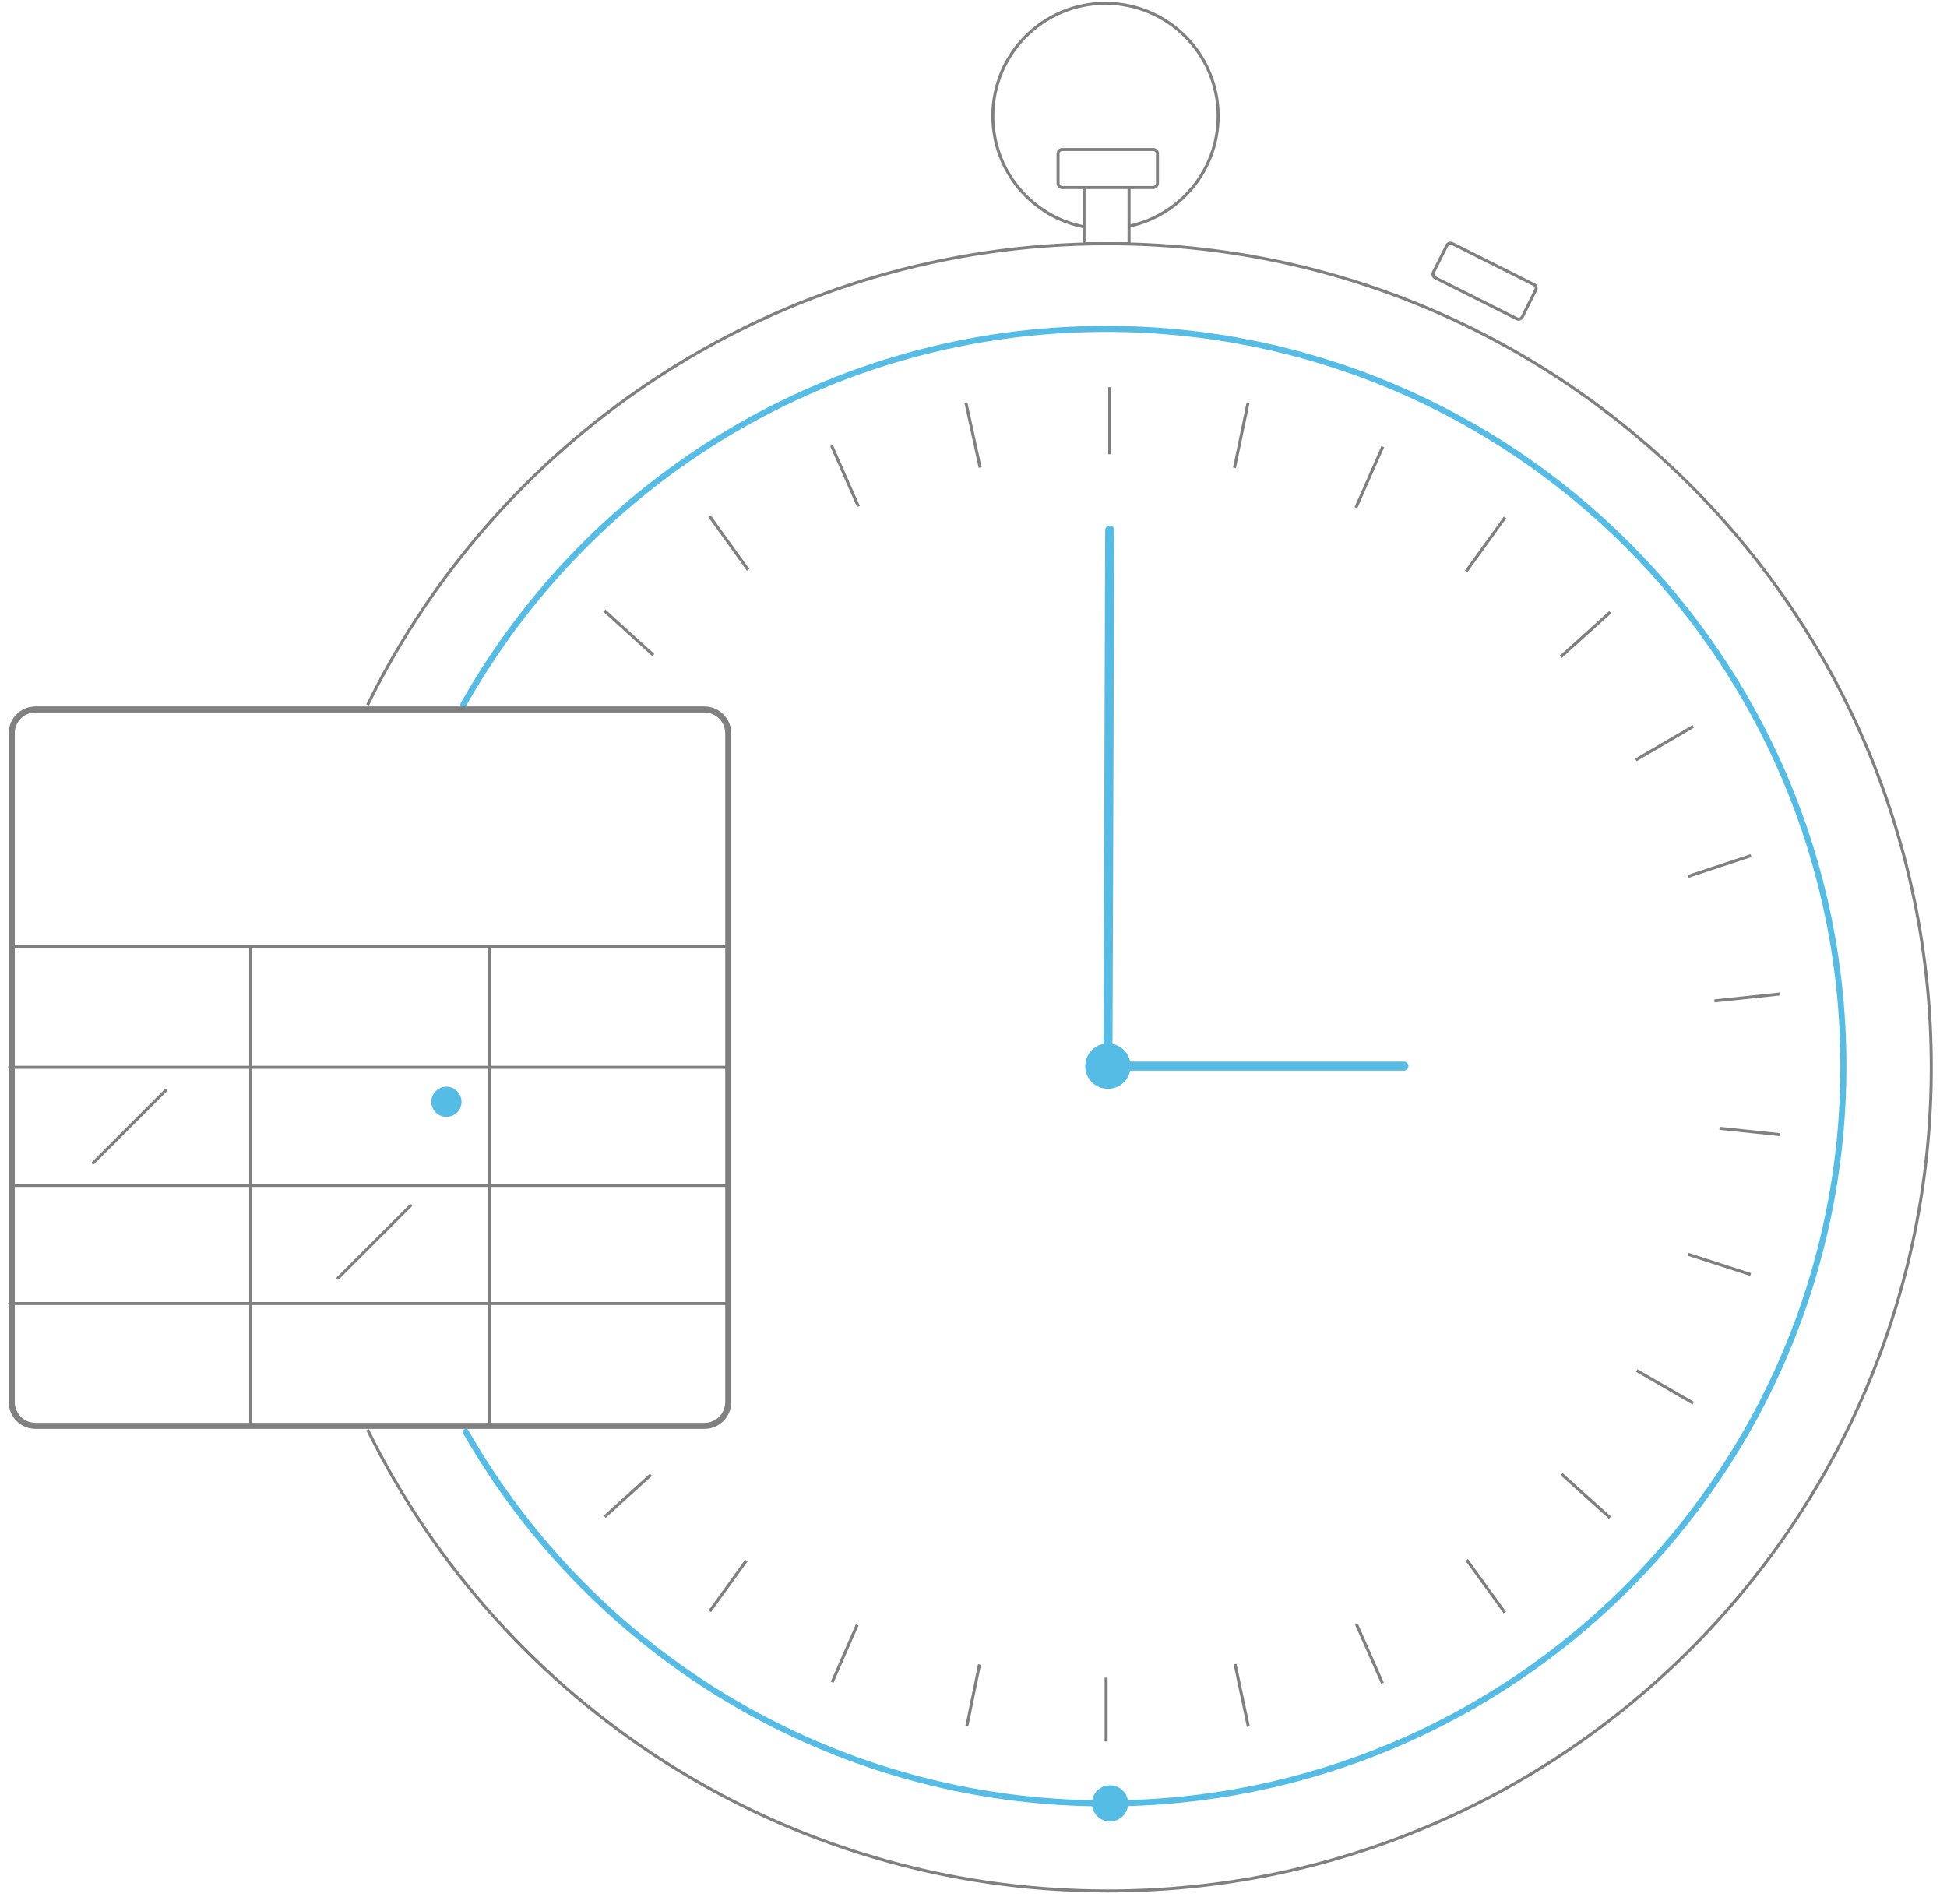 <?xml version="1.0" encoding="utf-8"?>
<!-- Generator: Adobe Illustrator 24.3.0, SVG Export Plug-In . SVG Version: 6.00 Build 0)  -->
<svg version="1.1" id="animaclock" xmlns="http://www.w3.org/2000/svg" xmlns:xlink="http://www.w3.org/1999/xlink" x="0px" y="0px"
	 viewBox="0 0 644.6 630.5" style="enable-background:new 0 0 644.6 630.5;" xml:space="preserve">
<style type="text/css">
	.soon0{fill:none;stroke:#55bde5;stroke-width:2;stroke-linecap:round;stroke-linejoin:round;stroke-miterlimit:10;}
	.soon1{fill:none;stroke:#808080;stroke-miterlimit:10;}
	.soon2{fill:#55bde5;}
	.soon3{fill:none;stroke:#55bde5;stroke-width:3;stroke-linecap:round;stroke-linejoin:round;stroke-miterlimit:10;}
	.soon4{fill:none;stroke:#808080;stroke-width:2;stroke-linecap:round;stroke-linejoin:round;stroke-miterlimit:10;}
	.soon5{fill:none;stroke:#808080;stroke-linecap:round;stroke-linejoin:round;stroke-miterlimit:10;}
</style>
<path id="svg-concept" class="soon0" d="M153.4,233.3c41.9-74.3,121.5-124.4,212.8-124.4c134.8,0,244.1,109.3,244.1,244.1
	S501,597.1,366.2,597.1c-90.7,0-169.9-49.5-212-123"/>
<path class="soon1" d="M121.7,233.4c44.4-90.5,137.4-152.7,245-152.7c150.6,0,272.7,122.1,272.7,272.7v0
	c0,150.6-122.1,272.7-272.7,272.7c-107.5,0-200.6-62.3-245-152.7"/>
<path id="svg-ico" class="soon2" d="M373.5,597.1c0,3.3-2.7,6-6,6s-6-2.7-6-6s2.7-6,6-6S373.5,593.8,373.5,597.1z"/>
<path class="soon1" d="M367.4,128.2v22.2"/>
<path class="soon1" d="M413.2,133.4l-4.5,21.5 M457.8,147.9l-8.9,20.2 M498.3,171.3l-12.9,17.9 M533.1,202.7l-16.4,14.8 M560.6,240.5
	l-19,11.1 M579.7,283.3l-20.9,6.9 M589.4,329.1l-21.8,2.3"/>
<path class="soon1" d="M589.4,375.7l-20.1-2.1"/>
<path class="soon1" d="M579.6,422l-20.7-6.7 M560.6,464.6l-18.7-10.8 M533,502.5l-16-14.4 M498.2,533.9l-12.6-17.4 M457.7,557.3
	l-8.6-19.5 M413.3,571.7l-4.4-20.7 M200.1,202.2l16.2,14.7 M234.9,170.9l12.8,17.8 M275.3,147.5l8.9,20.2 M319.8,133.4l4.7,21.4"/>
<path class="soon1" d="M366.2,576.6v-21.1"/>
<path class="soon1" d="M320.1,571.5l4.2-20.4 M275.5,557l8.3-19 M235,533.5l12.1-16.8 M200.2,502.2l15.3-13.9"/>
<g>
	<path id="svg-concept" class="soon3" d="M367.4,175.5L366.8,353"/>
	<animateTransform  accumulate="none" additive="replace" attributeName="transform" calcMode="linear" dur="3s" fill="remove" from="0 365 355" repeatCount="indefinite" restart="always" to="360 368 355" type="rotate">
	</animateTransform>
</g>
<g>
	<path id="svg-concept" class="soon3" d="M464.8,353h-98"/>
	<animateTransform  accumulate="none" additive="replace" attributeName="transform" calcMode="linear" dur="10s" fill="remove" from="0 365 355" repeatCount="indefinite" restart="always" to="360 368 355" type="rotate">
	</animateTransform>
</g>
<path id="svg-ico" class="soon2" d="M374.3,353c0,4.2-3.3,7.5-7.5,7.5s-7.5-3.3-7.5-7.5s3.3-7.5,7.5-7.5S374.3,348.8,374.3,353
	z"/>
<g>
	<path class="soon4" d="M216.7,234.9h16.5c4.4,0,7.9,3.6,7.9,7.9v221.4c0,4.4-3.5,7.9-7.9,7.9H11.8c-4.4,0-7.9-3.5-7.9-7.9V242.8
		c0-4.4,3.5-7.9,7.9-7.9H177L216.7,234.9L216.7,234.9z"/>
	<path id="svg-ico" class="soon5" d="M3.9,392.5H241 M3.2,353.4h237.1 M3.2,431.6h237.1 M3.9,313.5H241 M83,313.8V472 M162,313.8V472
		 M54.9,361l-24,24 M135.9,399.2l-24,24"/>
	<g>
		<circle id="svg-ico" class="soon2" cx="147.8" cy="364.8" r="5"/>
		<animate  accumulate="none" additive="replace" attributeName="opacity" calcMode="linear" dur="1s" fill="remove" repeatCount="indefinite" restart="always" values="0;1;0">
		</animate>
	</g>
</g>
<path class="soon1" d="M381.8,62.1h-30.1c-0.8,0-1.4-0.6-1.4-1.4v-9.8c0-0.8,0.6-1.4,1.4-1.4h30.1c0.8,0,1.4,0.6,1.4,1.4v9.8
	C383.2,61.4,382.5,62.1,381.8,62.1z M502.1,105.5L475.2,92c-0.7-0.3-1-1.2-0.6-1.9l4.4-8.8c0.3-0.7,1.2-1,1.9-0.6l26.9,13.5
	c0.7,0.3,1,1.2,0.6,1.9l-4.4,8.8C503.7,105.6,502.8,105.9,502.1,105.5z M358.9,62.1v18.6h14.9V62.1"/>
<path class="soon1" d="M358.9,75.1c-17.2-3.3-30.2-18.5-30.2-36.7c0-20.6,16.7-37.3,37.3-37.3s37.3,16.7,37.3,37.3
	c0,17.9-12.6,32.9-29.5,36.5"/>
</svg>
